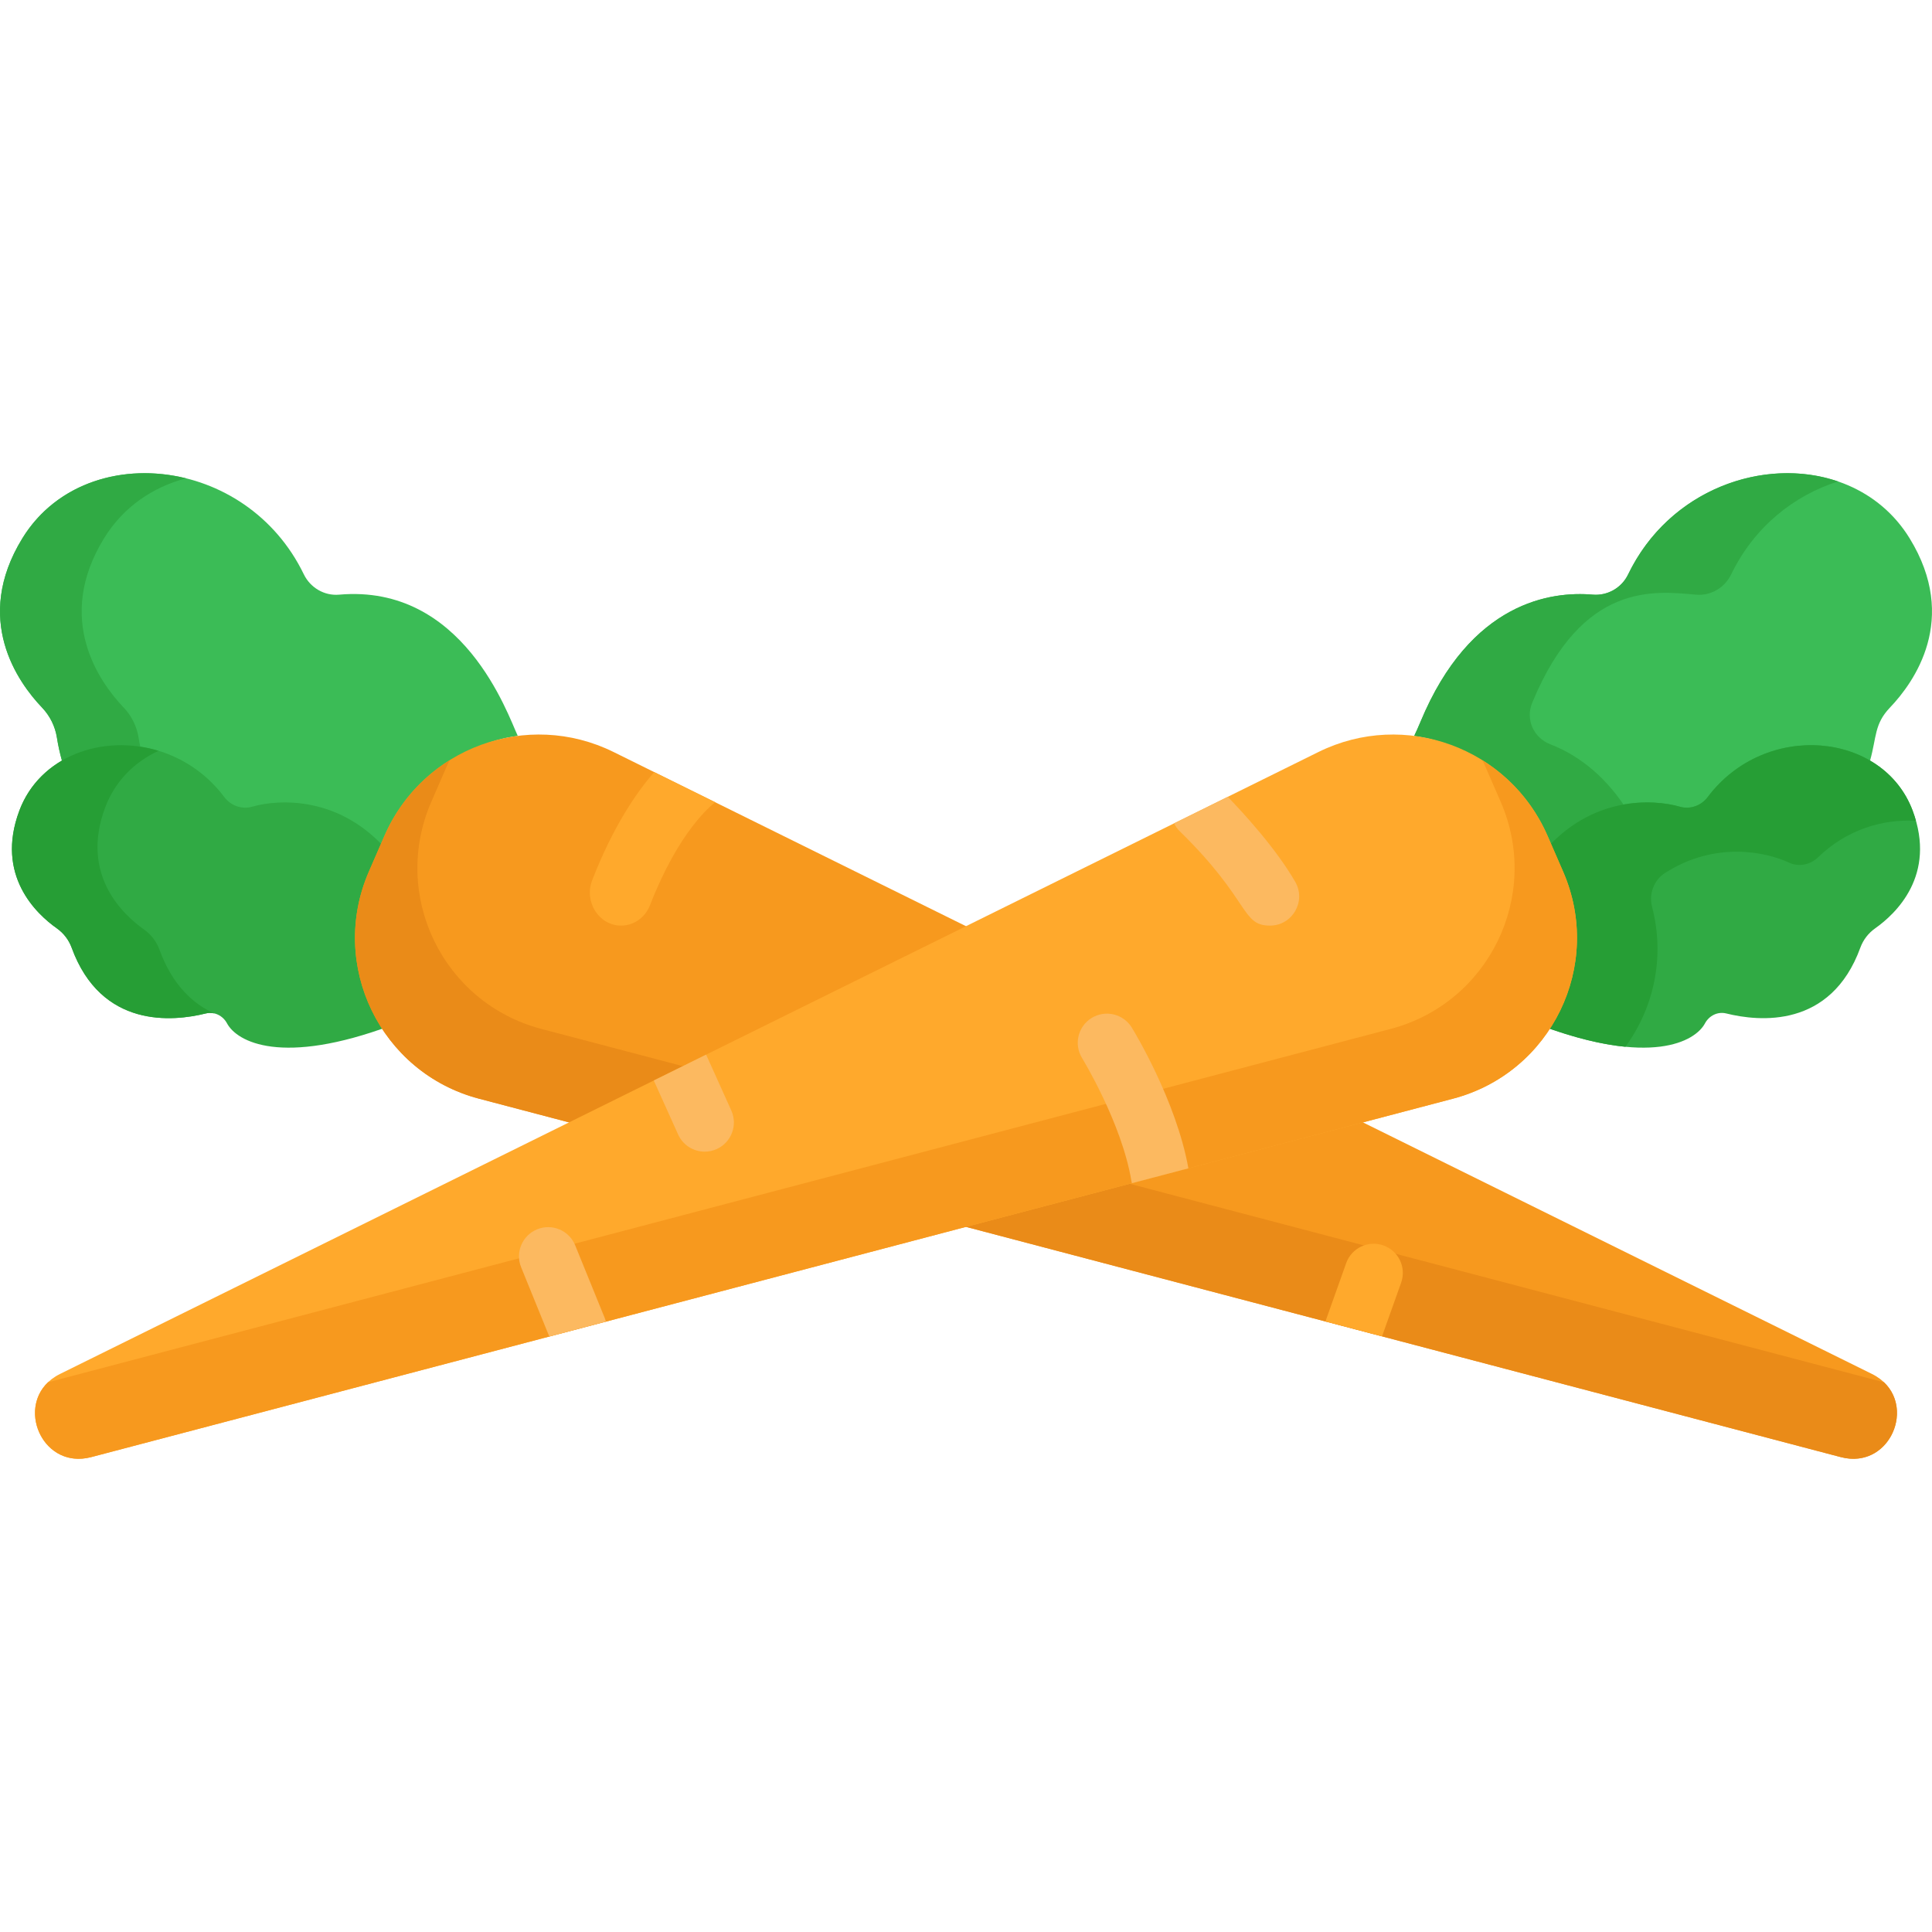 <?xml version="1.0" encoding="iso-8859-1"?>
<!-- Generator: Adobe Illustrator 19.0.0, SVG Export Plug-In . SVG Version: 6.00 Build 0)  -->
<svg version="1.1" id="Capa_1" xmlns="http://www.w3.org/2000/svg" xmlns:xlink="http://www.w3.org/1999/xlink" x="0px" y="0px"
	 viewBox="0 0 512 512" style="enable-background:new 0 0 512 512;" xml:space="preserve">
<path style="fill:#3BBC56;" d="M89.861,157.593c-3.927,0.346-7.635-1.858-9.352-5.407c-15.287-31.583-58.4-35.847-74.574-9.54
	c-13.192,21.458-1.183,38.178,5.194,44.855c2.095,2.194,3.482,4.973,3.953,7.97c0.341,2.17,0.795,4.187,1.33,6.088
	c12.966-4.081,32.066-2.853,43.038,11.743c1.716,2.283,4.659,3.332,7.401,2.538c6.847-1.981,22.379-4.108,35.174,11.102l1.921-4.414
	c6.535-15.016,18.221-25.58,33.275-27.501C134.544,189.353,122.788,154.693,89.861,157.593z"/>
<g>
	<path style="fill:#30AA44;" d="M36.724,195.472c-0.471-2.998-1.858-5.776-3.953-7.97c-6.377-6.677-18.386-23.398-5.194-44.855
		c5.12-8.327,12.942-13.582,21.723-15.886c-16.468-4.081-34.221,1.013-43.364,15.886c-13.192,21.457-1.183,38.178,5.194,44.855
		c2.096,2.194,3.482,4.973,3.953,7.97c0.341,2.17,0.795,4.187,1.33,6.088c6.218-1.957,13.846-2.687,21.312-1.314
		C37.338,198.728,36.988,197.158,36.724,195.472z"/>
	<path style="fill:#30AA44;" d="M100.848,230.986l2.208-5.072c-12.795-15.211-29.357-14.114-36.205-12.133
		c-2.743,0.794-5.686-0.256-7.401-2.538c-15.271-20.315-46.508-17.332-54.334,3.622c-6.383,17.091,4.485,27.3,9.949,31.156
		c1.795,1.267,3.169,3.049,3.922,5.113c7.84,21.496,26.837,19.604,35.541,17.442c2.257-0.561,4.534,0.572,5.634,2.621
		c2.645,4.93,14.523,11.369,43.613,0.533C96.506,259.954,94.803,244.876,100.848,230.986z"/>
</g>
<path style="fill:#269E35;" d="M42.244,251.637c-0.781-2.141-2.205-3.989-4.067-5.303c-5.667-3.999-16.937-14.586-10.318-32.31
	c2.629-7.039,7.813-12.109,14.149-15.049c-14.805-4.513-31.47,1.368-36.894,15.89c-6.383,17.091,4.485,27.3,9.949,31.156
	c1.795,1.267,3.169,3.049,3.922,5.114c7.84,21.496,26.837,19.604,35.541,17.442c0.764-0.19,1.526-0.171,2.248-0.004
	C50.998,265.965,45.622,260.898,42.244,251.637z"/>
<path style="fill:#F7991E;" d="M496.078,364.107L162.605,199.291c-22.868-11.302-50.54-1.181-60.719,22.209l-4.128,9.486
	c-10.776,24.762,3.063,53.302,29.178,60.175l360.891,94.988C501.613,389.778,508.858,370.423,496.078,364.107z"/>
<path style="fill:#EA8B18;" d="M143.471,272.677c-26.116-6.874-39.954-35.414-29.178-60.175l4.128-9.486
	c0.228-0.524,0.475-1.033,0.72-1.543c-7.38,4.607-13.506,11.414-17.255,20.028l-4.128,9.486
	c-10.776,24.762,3.062,53.302,29.178,60.175l360.891,94.988c12.425,3.27,19.53-12.124,11.457-19.821L143.471,272.677z"/>
<path style="fill:#3BBC56;" d="M376.44,191.297c13.292-31.997,34.847-34.659,45.698-33.703c3.927,0.346,7.635-1.858,9.352-5.407
	c15.287-31.583,58.4-35.847,74.574-9.54c13.192,21.458,1.183,38.178-5.194,44.855c-4.211,4.409-3.517,7.789-5.283,14.058
	c-12.966-4.081-32.066-2.853-43.038,11.743c-1.716,2.283-4.659,3.332-7.401,2.538c-6.847-1.981-22.379-4.108-35.174,11.102
	l-1.921-4.414c-6.535-15.016-18.221-25.58-33.275-27.501C375.341,193.834,375.898,192.603,376.44,191.297z"/>
<g>
	<path style="fill:#30AA44;" d="M410.822,197.232c-4.427-1.71-6.619-6.661-4.756-11.025c0.031-0.072,0.057-0.135,0.08-0.19
		c13.293-32.001,32.456-29.378,43.306-28.423c3.943,0.347,7.622-1.842,9.346-5.405c6.133-12.671,16.746-20.934,28.3-24.601
		c-19.415-6.652-44.727,1.982-55.66,24.706c-1.703,3.541-5.476,5.628-9.391,5.293c-10.879-0.933-32.353,1.802-45.608,33.711
		c-0.542,1.306-1.099,2.537-1.662,3.732c15.054,1.921,26.741,12.486,33.275,27.502l1.921,4.414
		c6.892-8.192,14.575-11.351,21.269-12.217C426.112,206.611,419.169,200.456,410.822,197.232z"/>
	<path style="fill:#30AA44;" d="M411.151,230.986l-2.208-5.072c12.795-15.211,29.357-14.114,36.205-12.133
		c2.743,0.794,5.686-0.256,7.401-2.538c15.271-20.315,46.508-17.332,54.334,3.622c6.383,17.091-4.485,27.3-9.949,31.156
		c-1.795,1.267-3.169,3.049-3.922,5.113c-7.84,21.496-26.837,19.604-35.541,17.442c-2.257-0.561-4.534,0.572-5.634,2.621
		c-2.645,4.93-14.523,11.369-43.613,0.533C415.493,259.954,417.196,244.876,411.151,230.986z"/>
</g>
<path style="fill:#269E35;" d="M430.752,277.406c7.472-10.238,10.568-23.643,7.063-37.08l0,0c-0.893-3.426,0.467-7.085,3.45-8.992
	c13.506-8.635,27.033-5.44,32.8-2.746c2.587,1.208,5.657,0.627,7.705-1.363c7.487-7.272,17.024-10.238,25.978-9.699
	c-0.245-0.869-0.526-1.754-0.865-2.662c-7.826-20.954-39.063-23.937-54.334-3.622c-1.716,2.283-4.659,3.332-7.401,2.538
	c-6.847-1.981-23.409-3.078-36.204,12.133l2.208,5.072c6.045,13.891,4.342,28.968-2.926,40.745
	C417.343,275.127,424.77,276.826,430.752,277.406z"/>
<path style="fill:#FFA92C;" d="M15.92,364.107l333.473-164.816c22.868-11.302,50.54-1.181,60.719,22.209l4.128,9.486
	c10.776,24.762-3.063,53.302-29.178,60.175l-360.89,94.988C10.386,389.778,3.14,370.423,15.92,364.107z"/>
<path style="fill:#F7991E;" d="M368.528,272.677c26.116-6.874,39.954-35.414,29.178-60.175l-4.128-9.486
	c-0.228-0.524-0.475-1.033-0.72-1.543c7.38,4.607,13.506,11.414,17.255,20.028l4.128,9.486
	c10.776,24.762-3.062,53.302-29.178,60.175L24.172,386.149c-12.425,3.27-19.53-12.124-11.457-19.821L368.528,272.677z"/>
<g>
	<path style="fill:#FCB960;" d="M312.66,220.303c18.8,18.388,16.198,24.993,23.906,24.993c5.906,0,9.666-6.428,6.689-11.592
		c-5.213-9.04-14.022-18.552-17.889-22.538l-14.226,7.031C311.516,218.96,312.017,219.675,312.66,220.303z"/>
	<path style="fill:#FCB960;" d="M299.927,272.305c-2.238-3.635-6.997-4.767-10.634-2.529c-3.635,2.238-4.767,6.999-2.529,10.634
		c0.105,0.17,10.486,17.158,13.053,32.46c0.039,0.234,0.089,0.463,0.148,0.689l14.971-3.94
		C311.704,291.589,300.413,273.094,299.927,272.305z"/>
	<path style="fill:#FCB960;" d="M179.708,300.646c1.29,2.861,4.105,4.554,7.051,4.554c1.062,0,2.141-0.22,3.172-0.685
		c3.892-1.755,5.624-6.332,3.87-10.223l-6.561-14.553c-0.038-0.084-0.085-0.162-0.125-0.244l-13.855,6.848L179.708,300.646z"/>
	<path style="fill:#FCB960;" d="M160.268,349.301l-7.838-19.275c-1.608-3.955-6.118-5.856-10.072-4.249
		c-3.954,1.608-5.856,6.117-4.249,10.072l7.461,18.347l15.005-3.949C160.492,349.93,160.395,349.614,160.268,349.301z"/>
</g>
<g>
	<path style="fill:#FFA92C;" d="M366.625,330.053c-4.019-1.432-8.442,0.668-9.873,4.69l-5.295,14.879
		c-0.069,0.195-0.124,0.392-0.177,0.588l14.973,3.941l5.062-14.225C372.746,335.904,370.646,331.484,366.625,330.053z"/>
	<path style="fill:#FFA92C;" d="M173.383,204.617c-4.743,5.412-10.891,14.39-16.436,28.618c-2.245,5.76,1.788,12.061,7.652,12.061
		c3.256,0,6.344-2.041,7.659-5.415c7.656-19.642,16.15-26.422,17.297-27.271L173.383,204.617z"/>
</g>
<g>
</g>
<g>
</g>
<g>
</g>
<g>
</g>
<g>
</g>
<g>
</g>
<g>
</g>
<g>
</g>
<g>
</g>
<g>
</g>
<g>
</g>
<g>
</g>
<g>
</g>
<g>
</g>
<g>
</g>
</svg>
